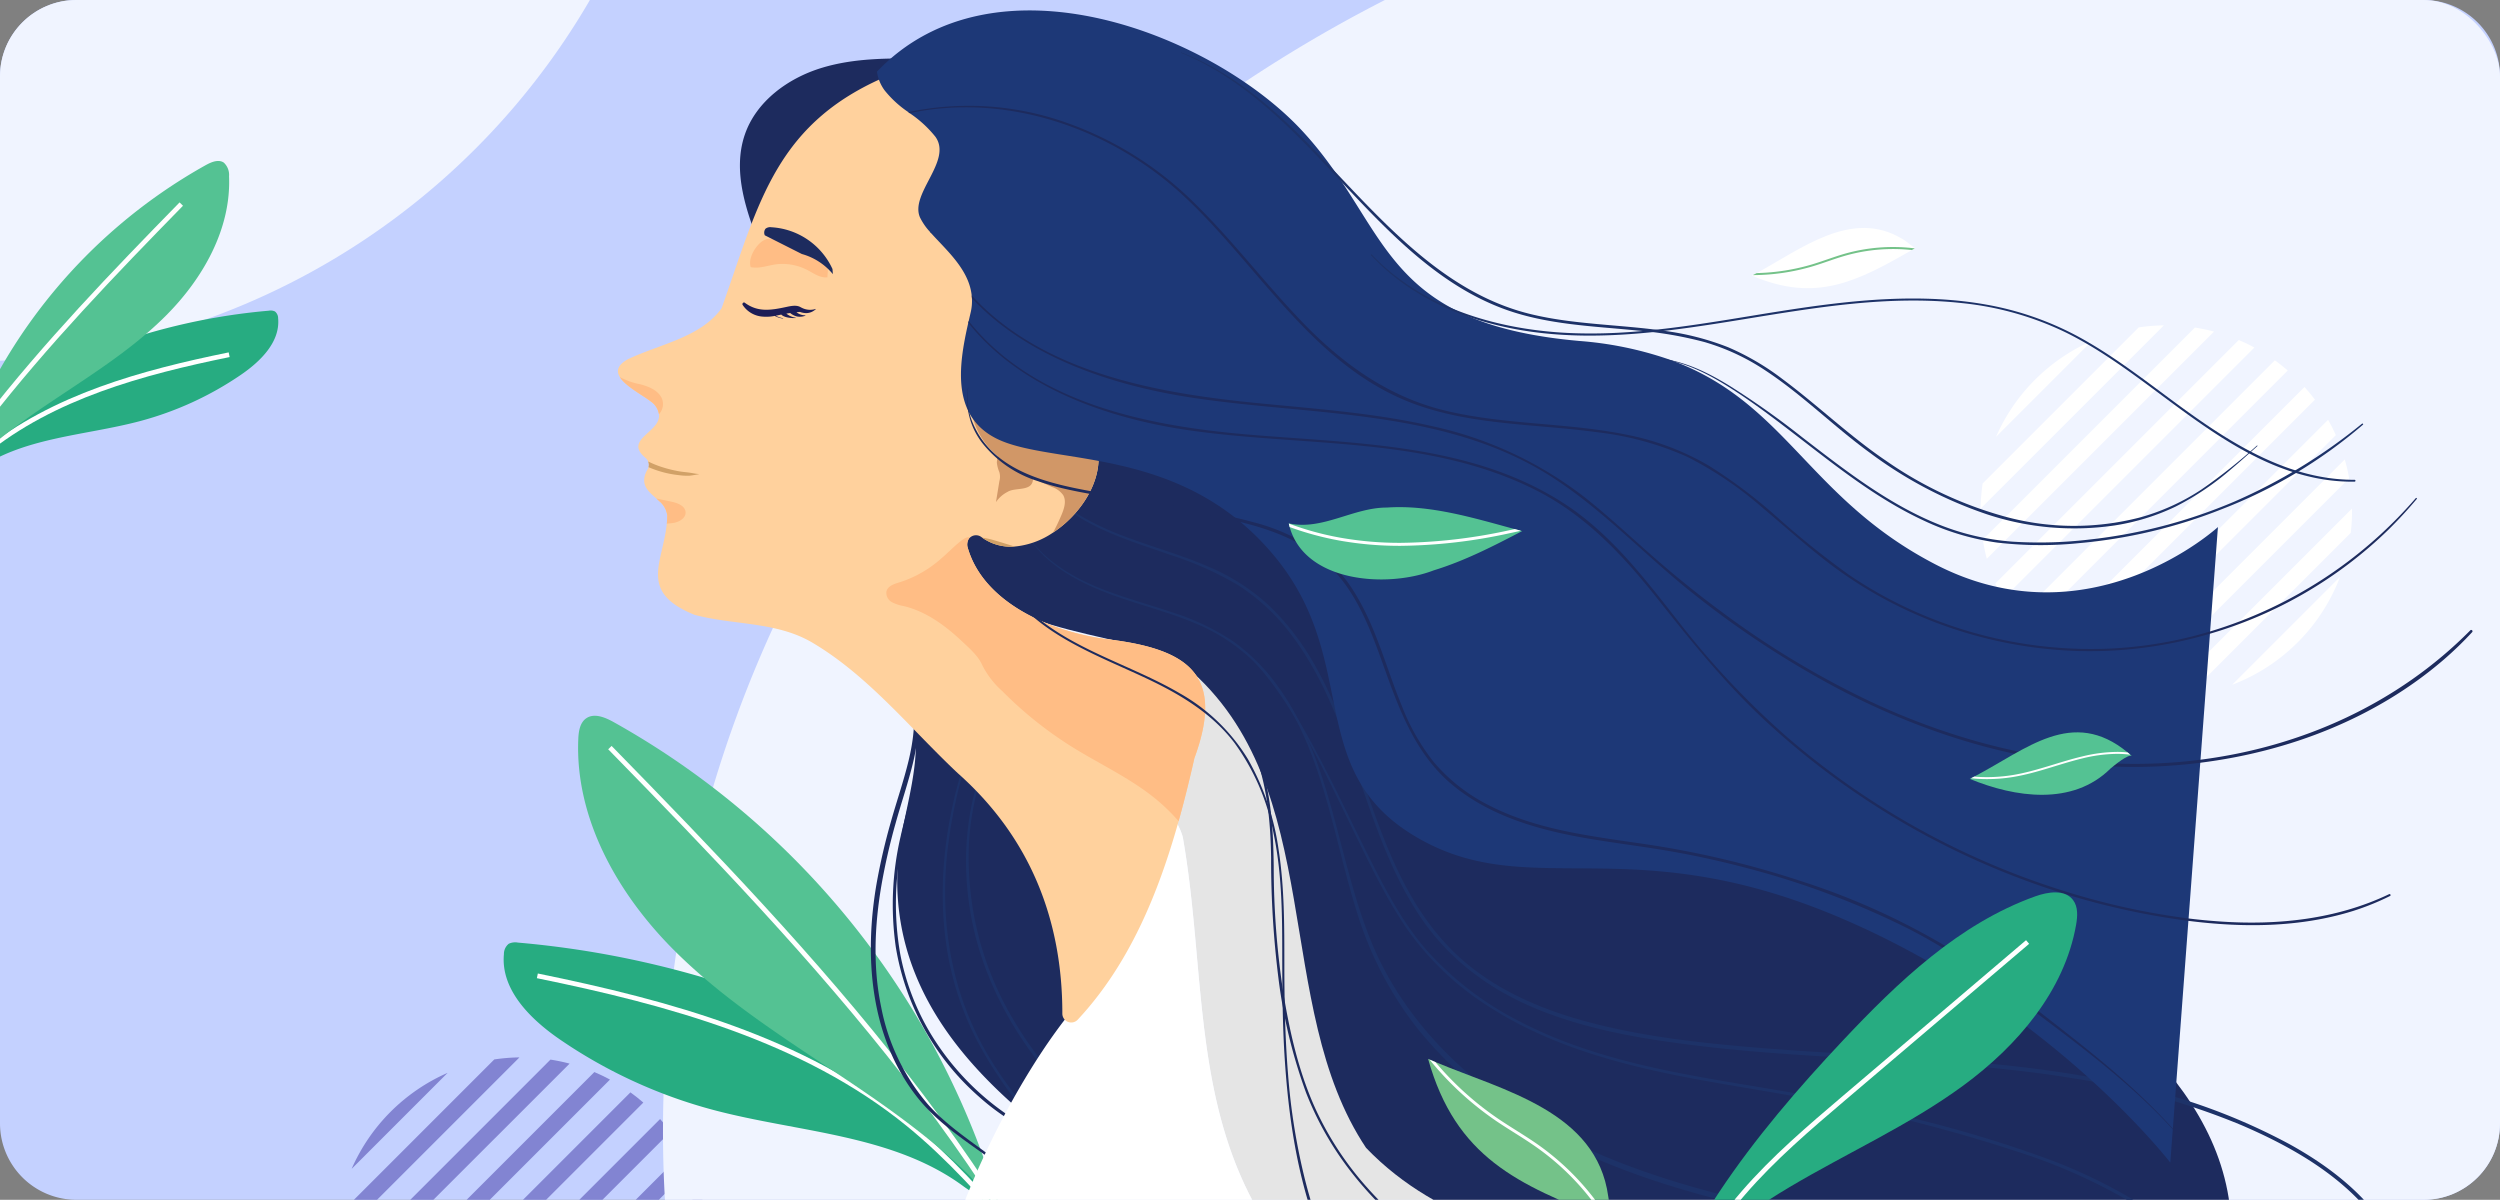 <svg xmlns="http://www.w3.org/2000/svg" xmlns:xlink="http://www.w3.org/1999/xlink" width="523" height="251" viewBox="0 0 523 251">
  <rect x="0" y="0" width="523" height="251" fill="#808080" stroke="none"/>
  <defs>
    <clipPath id="clip-path">
      <rect id="Rectángulo_44632" data-name="Rectángulo 44632" width="523" height="251" rx="16" transform="translate(854 2819)" fill="#a6bbff"/>
    </clipPath>
  </defs>
  <g id="Grupo_173647" data-name="Grupo 173647" transform="translate(-854 -2819)">
    <path id="Trazado_177244" data-name="Trazado 177244" d="M16,0H507a16,16,0,0,1,16,16V235a16,16,0,0,1-16,16H16A16,16,0,0,1,0,235V16A16,16,0,0,1,16,0Z" transform="translate(854 2819)" fill="#c4d1ff"/>
    <g id="Enmascarar_grupo_259" data-name="Enmascarar grupo 259" clip-path="url(#clip-path)">
      <g id="Grupo_173506" data-name="Grupo 173506" transform="translate(732.385 2786.477)">
        <g id="Grupo_173507" data-name="Grupo 173507" transform="translate(-52.362 -1)">
          <path id="Trazado_177170" data-name="Trazado 177170" d="M335.788,328.987,315.7,349.079a39.012,39.012,0,0,1,20.092-20.092" transform="translate(-68.16 -71.03)" fill="#8284d2"/>
          <path id="Trazado_177171" data-name="Trazado 177171" d="M349.914,324.874l-38.332,38.332a38.886,38.886,0,0,1,.428-5.266L344.648,325.3a38.882,38.882,0,0,1,5.266-.428" transform="translate(-67.272 -70.142)" fill="#8284d2"/>
          <path id="Trazado_177172" data-name="Trazado 177172" d="M360.538,326.295,313,373.83a39.211,39.211,0,0,1-.837-4l44.37-44.37a39.418,39.418,0,0,1,4,.837" transform="translate(-67.398 -70.268)" fill="#8284d2"/>
          <path id="Trazado_177173" data-name="Trazado 177173" d="M369.7,330.354l-52.64,52.64q-.868-1.6-1.57-3.268l50.942-50.942q1.664.7,3.268,1.57" transform="translate(-68.116 -70.986)" fill="#8284d2"/>
          <path id="Trazado_177174" data-name="Trazado 177174" d="M377.847,336.335l-54.8,54.8q-1.135-1.316-2.137-2.7L375.147,334.2q1.383,1,2.7,2.137" transform="translate(-69.285 -72.155)" fill="#8284d2"/>
          <path id="Trazado_177175" data-name="Trazado 177175" d="M382.889,341.317q1.164,1.287,2.187,2.651l-54.4,54.4q-1.362-1.026-2.652-2.187Z" transform="translate(-70.822 -73.692)" fill="#8284d2"/>
          <path id="Trazado_177176" data-name="Trazado 177176" d="M389.712,350.063c.6,1.048,1.138,2.123,1.625,3.212L339.983,404.63c-1.09-.488-2.166-1.03-3.212-1.625Z" transform="translate(-72.71 -75.58)" fill="#8284d2"/>
          <path id="Trazado_177177" data-name="Trazado 177177" d="M395.485,360.652a37.844,37.844,0,0,1,.913,3.924l-45.114,45.115a38.049,38.049,0,0,1-3.924-.914Z" transform="translate(-74.996 -77.866)" fill="#8284d2"/>
          <path id="Trazado_177178" data-name="Trazado 177178" d="M399.832,373.747a38.913,38.913,0,0,1-.264,5.1l-34.01,34.01a39.062,39.062,0,0,1-5.1.264Z" transform="translate(-77.824 -80.693)" fill="#8284d2"/>
          <path id="Trazado_177179" data-name="Trazado 177179" d="M401.261,391.979a38.952,38.952,0,0,1-22.574,22.574Z" transform="translate(-81.76 -84.63)" fill="#8284d2"/>
          <path id="Trazado_177180" data-name="Trazado 177180" d="M788.688,15.567A312.834,312.834,0,0,0,690.809,0C529.521,0,398.77,120.954,398.77,270.159a251.8,251.8,0,0,0,5.3,51.4H788.688Z" transform="translate(-86.096)" fill="#f0f4ff"/>
          <path id="Trazado_177181" data-name="Trazado 177181" d="M226.571,23.783A152.1,152.1,0,0,1,87.456,114.338a151.894,151.894,0,0,1-45.877-7.049V23.783Z" transform="translate(78.398 -5.135)" fill="#f0f4ff"/>
          <path id="Trazado_177182" data-name="Trazado 177182" d="M774.524,133.675l-20.092,20.092a39.012,39.012,0,0,1,20.092-20.092" transform="translate(-162.885 -28.861)" fill="#fff"/>
          <path id="Trazado_177183" data-name="Trazado 177183" d="M788.65,129.561l-38.332,38.332a38.886,38.886,0,0,1,.428-5.266l32.638-32.638a38.884,38.884,0,0,1,5.266-.428" transform="translate(-161.997 -27.973)" fill="#fff"/>
          <path id="Trazado_177184" data-name="Trazado 177184" d="M799.274,130.982l-47.536,47.536a39.433,39.433,0,0,1-.836-4l44.37-44.37a39.422,39.422,0,0,1,4,.837" transform="translate(-162.123 -28.099)" fill="#fff"/>
          <path id="Trazado_177185" data-name="Trazado 177185" d="M808.439,135.042l-52.64,52.64q-.868-1.6-1.57-3.268l50.941-50.942q1.665.7,3.269,1.57" transform="translate(-162.841 -28.817)" fill="#fff"/>
          <path id="Trazado_177186" data-name="Trazado 177186" d="M816.583,141.023l-54.8,54.8q-1.135-1.316-2.137-2.7l54.241-54.24q1.383,1,2.7,2.137" transform="translate(-164.01 -29.986)" fill="#fff"/>
          <path id="Trazado_177187" data-name="Trazado 177187" d="M821.625,146.005q1.164,1.287,2.187,2.651l-54.4,54.4q-1.362-1.026-2.652-2.187Z" transform="translate(-165.547 -31.523)" fill="#fff"/>
          <path id="Trazado_177188" data-name="Trazado 177188" d="M828.448,154.751c.6,1.048,1.138,2.123,1.625,3.212l-51.354,51.354c-1.09-.488-2.166-1.03-3.212-1.625Z" transform="translate(-167.435 -33.411)" fill="#fff"/>
          <path id="Trazado_177189" data-name="Trazado 177189" d="M834.221,165.339a38.031,38.031,0,0,1,.914,3.924L790.02,214.378a38.053,38.053,0,0,1-3.924-.914Z" transform="translate(-169.721 -35.697)" fill="#fff"/>
          <path id="Trazado_177190" data-name="Trazado 177190" d="M838.568,178.434a38.933,38.933,0,0,1-.264,5.1l-34.01,34.009a38.919,38.919,0,0,1-5.1.265Z" transform="translate(-172.549 -38.525)" fill="#fff"/>
          <path id="Trazado_177191" data-name="Trazado 177191" d="M840,196.666a38.951,38.951,0,0,1-22.574,22.574Z" transform="translate(-176.485 -42.461)" fill="#fff"/>
          <path id="Trazado_177192" data-name="Trazado 177192" d="M461.15,351.2c-11.118-11.056-18.2-26.014-30.725-35.443-5.94-4.472-12.845-7.48-19.821-10.052a197.96,197.96,0,0,0-51.364-11.473,3.079,3.079,0,0,0-1.926.255,2.764,2.764,0,0,0-1,2.172c-.691,7.481,5.611,13.664,11.812,17.906A104.206,104.206,0,0,0,400.1,329.234c17.843,4.748,37.708,5.078,52.516,16.105Z" transform="translate(-76.919 -63.519)" fill="#27ac81"/>
          <path id="Trazado_177193" data-name="Trazado 177193" d="M365.25,303.112c27.539,5.631,55.708,13.254,77.528,30.974,8.573,6.963,15.916,15.3,23.212,23.588l20.15,22.894" transform="translate(-78.859 -65.443)" fill="none" stroke="#fff" stroke-miterlimit="10" stroke-width="1"/>
          <path id="Trazado_177194" data-name="Trazado 177194" d="M464.781,338.165a170.829,170.829,0,0,0-81.294-103.156c-1.763-.971-4.013-1.9-5.668-.751-1.316.911-1.589,2.718-1.657,4.316-.707,16.582,8.2,32.326,19.917,44.083s26.16,20.325,39.857,29.7,27.113,20.037,35.342,34.45" transform="translate(-81.206 -50.463)" fill="#54c293"/>
          <path id="Trazado_177195" data-name="Trazado 177195" d="M384.605,242.217c42.81,43.769,86.417,89.8,106.833,147.525" transform="translate(-83.038 -52.296)" fill="none" stroke="#fff" stroke-miterlimit="10" stroke-width="1"/>
          <path id="Trazado_177196" data-name="Trazado 177196" d="M20.819,163.249c7.339-7.3,12.012-17.172,20.281-23.4a50.52,50.52,0,0,1,13.083-6.635,130.641,130.641,0,0,1,33.905-7.573,2.033,2.033,0,0,1,1.272.168,1.826,1.826,0,0,1,.657,1.434c.456,4.938-3.7,9.019-7.8,11.819a68.792,68.792,0,0,1-21.1,9.68c-11.778,3.134-24.89,3.352-34.666,10.631Z" transform="translate(142.145 -27.122)" fill="#27ac81"/>
          <path id="Trazado_177197" data-name="Trazado 177197" d="M81.212,131.5c-18.178,3.717-36.773,8.748-51.176,20.447-5.66,4.595-10.506,10.1-15.323,15.569l-13.3,15.112" transform="translate(140.708 -23.77)" fill="none" stroke="#fff" stroke-miterlimit="10" stroke-width="1"/>
          <path id="Trazado_177198" data-name="Trazado 177198" d="M20.189,154.643A112.765,112.765,0,0,1,73.851,86.55c1.164-.641,2.649-1.252,3.742-.5A3.508,3.508,0,0,1,78.687,88.9c.467,10.946-5.414,21.338-13.148,29.1s-17.267,13.416-26.31,19.6-17.9,13.226-23.328,22.74" transform="translate(143.207 -18.504)" fill="#54c293"/>
          <path id="Trazado_177199" data-name="Trazado 177199" d="M70.991,91.308C42.732,120.2,13.948,150.587.472,188.688" transform="translate(140.911 -15.092)" fill="none" stroke="#fff" stroke-miterlimit="10" stroke-width="1"/>
          <line id="Línea_1416" data-name="Línea 1416" y2="1.499" transform="translate(232.198 305.149)" fill="#1d2b5e"/>
          <path id="Trazado_177200" data-name="Trazado 177200" d="M464.919,235.715c1.571,8.056-1.51,15.982-3.224,23.746a62.753,62.753,0,0,0-.984,23.1,53.11,53.11,0,0,0,17.356,31.232,48.086,48.086,0,0,0,17.326,9.977c.133.042.184-.158.056-.206a55.021,55.021,0,0,1-27.4-22.839,50.876,50.876,0,0,1-6.4-16.672,61.165,61.165,0,0,1,.535-23.837c1.693-8.053,4.919-16.236,2.865-24.536-.021-.085-.148-.049-.132.037" transform="translate(-99.328 -50.873)" fill="#1d2b5e"/>
          <path id="Trazado_177201" data-name="Trazado 177201" d="M458.492,217.325c5.776,5.909,5.44,14.755,3.636,22.222-1.049,4.342-2.524,8.571-3.728,12.872a129.856,129.856,0,0,0-2.958,12.774c-2.642,15.192-1.439,32,8.349,44.587,5.511,7.083,13.629,11.234,20.44,16.869.142.118.347-.078.206-.206-5.852-5.327-13.01-9.058-18.3-15.024a44,44,0,0,1-9.752-20.338c-1.747-8.37-1.374-17.021.049-25.41a129.7,129.7,0,0,1,2.962-12.979c1.176-4.24,2.616-8.411,3.652-12.69,1.867-7.7,1.906-17.039-4.455-22.773Z" transform="translate(-98.07 -46.901)" fill="#1d2b5e"/>
          <path id="Trazado_177202" data-name="Trazado 177202" d="M458.862,221.187c4.944,4.672,6.223,12.114,5.644,18.89s-2.716,13.338-3.465,20.1a51.749,51.749,0,0,0,3.463,24.815c5.794,14.463,17.564,25.684,29.977,35.1,6.334-8.371,12.421-17.287,14.885-27.49s.635-22.038-7.035-29.2Z" transform="translate(-99.07 -47.755)" fill="#1d2b5e"/>
          <path id="Trazado_177203" data-name="Trazado 177203" d="M485.449,240.6c-6.078,11.747-7.136,25.579-4.388,38.407,2.693,12.57,9.239,24.025,17.789,33.533a93.454,93.454,0,0,0,16.136,14.168c.28.2.536-.259.265-.454-10.114-7.3-19.108-16.338-25.5-27.108a66.234,66.234,0,0,1-9.532-36.816,56.545,56.545,0,0,1,5.412-21.622c.058-.123-.121-.231-.185-.107" transform="translate(-103.553 -51.935)" fill="#1d3268"/>
          <path id="Trazado_177204" data-name="Trazado 177204" d="M479.272,241.024c-4.871,13.394-7.178,28.022-5.113,42.21a63.221,63.221,0,0,0,6.266,19.706A88.1,88.1,0,0,0,491.816,319.6a170.206,170.206,0,0,0,16.332,16.679.117.117,0,0,0,.165-.165c-9.339-9.678-19.2-18.911-25.94-30.705-7.1-12.411-9.46-26.595-8.1-40.743a104.393,104.393,0,0,1,5.265-23.571c.057-.167-.2-.235-.263-.072" transform="translate(-102.209 -52.018)" fill="#1d3268"/>
          <path id="Trazado_177205" data-name="Trazado 177205" d="M458.19,58.4c-7.341-.118-14.823-.216-21.842,1.938s-13.623,6.972-16.014,13.913c-2.695,7.823.372,16.337,3.408,24.036l6.691,16.97A76.626,76.626,0,0,1,457.74,75.92Z" transform="translate(-90.528 -12.598)" fill="#1d2b5e"/>
          <path id="Trazado_177206" data-name="Trazado 177206" d="M608.26,355.889c18.166-.761,36.319-2.46,54.494-1.95-2.5-5.934-5.294-11.864-9.567-16.682-8.067-9.1-20.237-13.075-31.1-18.538a112.063,112.063,0,0,1-46.221-43.513,222.717,222.717,0,0,1-10.331-21.058,87.9,87.9,0,0,1-3.978-9.947,65.794,65.794,0,0,0-2.725-8.492c-3.443-7.41-11.157-11.7-18.39-15.5a130.677,130.677,0,0,1-5.315,32.14,12.555,12.555,0,0,1,1.824,3.843c4.982,28.232,1.661,57.295,18.268,82.205a78.026,78.026,0,0,0,18.019,17.921c11.675.161,23.35.063,35.02-.427" transform="translate(-115.537 -47.543)" fill="#e5e5e5"/>
          <path id="Trazado_177207" data-name="Trazado 177207" d="M541.893,347.245c-16.607-24.911-13.286-53.974-18.268-82.206A12.533,12.533,0,0,0,521.8,261.2a130.446,130.446,0,0,1-11.467,27.11l-7.773,10.508C487.651,315.692,473.5,347.62,473.4,358.87c24.508,1.5,61.969,5.958,86.511,6.3a78.058,78.058,0,0,1-18.018-17.921" transform="translate(-102.209 -56.393)" fill="#fff"/>
          <path id="Trazado_177208" data-name="Trazado 177208" d="M743.5,326.909c3.71-62.417-118.908-92.594-161.24-123-25.46-21.889-49.905-61.457-89.028-49.277-10.443,4.436-15.974,17.187-17.078,27.947,7.752,17.848,40.381,15.815,48.83,23.358,29.738,25.151,17.656,70.775,37.575,100.61,30.785,32.1,87.547,17.337,115.023,53.99,6.279-13.755,64.68-17.969,65.918-33.629" transform="translate(-102.803 -32.894)" fill="#1d2b5e"/>
          <path id="Trazado_177209" data-name="Trazado 177209" d="M495.8,185.421c4.7,7.394,13.025,11.031,21.04,13.671,4.812,1.585,9.72,2.93,14.389,4.919a38.425,38.425,0,0,1,11.853,7.715c14.158,13.751,16.128,34.617,21.76,52.494a75.081,75.081,0,0,0,12.807,24.613,85.079,85.079,0,0,0,19.779,17.73c16.925,11.165,36.738,16.822,56.381,21,19.409,4.126,41.372,6.459,56.278,21.015a49.142,49.142,0,0,1,4.435,4.981c.255.329.823-.106.58-.448-11.593-16.4-32.995-20.914-51.43-24.617-20.3-4.078-40.934-8.758-59.162-18.971-15.959-8.942-29.846-22.159-36.768-39.344-7.125-17.688-8.112-38.006-19.848-53.688a39.793,39.793,0,0,0-8.923-8.794,50.054,50.054,0,0,0-12.907-6.107c-8.878-3-18.428-5.038-25.753-11.267a24.146,24.146,0,0,1-4.429-4.946Z" transform="translate(-107.046 -40.023)" fill="#1d3268"/>
          <path id="Trazado_177210" data-name="Trazado 177210" d="M501.289,173.847c6.815,7.274,16.609,10.052,25.731,13.239a70.2,70.2,0,0,1,13.967,6.2,42.758,42.758,0,0,1,11.664,10.926c13.123,17.616,14.585,40.871,26.891,58.916,6.092,8.933,14.726,15.186,24.7,19.186,10.632,4.265,22.105,6.139,33.422,7.5,25.948,3.129,52.242,2.526,78.073,6.75a151.291,151.291,0,0,1,35.351,9.819c10.167,4.365,20.436,10.16,27.434,18.942a37.277,37.277,0,0,1,4.377,6.955c.235.485.957.061.722-.423-4.661-9.6-13.318-16.44-22.485-21.5a127.956,127.956,0,0,0-33.551-12.349c-25.01-5.7-50.773-5.666-76.221-7.7-12.541-1-25.24-2.324-37.416-5.623-10.632-2.88-21.045-7.582-28.741-15.673-15.513-16.309-17.191-40.433-28.228-59.34a53.019,53.019,0,0,0-9.223-11.906,43.455,43.455,0,0,0-12.531-8.109c-9.133-4.008-19.269-5.875-27.777-11.256a33.644,33.644,0,0,1-5.98-4.739c-.114-.115-.29.061-.179.18" transform="translate(-108.223 -37.487)" fill="#1d3268"/>
          <path id="Trazado_177211" data-name="Trazado 177211" d="M507.4,205.283l-.059.2c-.988,4.368-2.068,8.786-3.3,13.17-4.26,15.17-10.363,30.009-21.108,41.526a1.857,1.857,0,0,1-3.213-1.27c.016-19.63-6.751-36.893-21.889-50.312-9.873-9.275-18.667-20.361-30.4-27.294-7.5-4.434-16.424-3.645-24.52-5.787-.091-.025-.183-.059-.274-.092-11.617-4.758-6.494-10.77-5.664-19.015.059-.548.092-1.112.1-1.686a4.676,4.676,0,0,0-1.676-3.022c-.2-.191-.408-.374-.615-.557-1.52-1.354-3.106-2.582-2.342-4.991a4.961,4.961,0,0,1,.515-1.1,1.481,1.481,0,0,0,.191-.466,1.737,1.737,0,0,0-.083-1.195,1.914,1.914,0,0,0-.548-.748c-1.785-1.478-1.743-2.607-1.038-3.637,1.171-1.694,4.169-3.139,3.854-5.505a4.1,4.1,0,0,0-.955-2,2.32,2.32,0,0,0-.241-.249c-1.652-1.462-5.721-3.43-6.991-5.522-.756-1.229-.532-2.5,1.718-3.736,6.718-3.164,14.922-4.5,19.389-10.388a1.883,1.883,0,0,0,.282-.523c7.822-21.98,11.21-39,35.872-48.859a1.887,1.887,0,0,1,.648-.133l9.067-.325a1.889,1.889,0,0,1,1.479.64c14.78,17.122,16.357,41.776,14.2,64.188-.224,2.432-.507,4.832-.814,7.2a1.855,1.855,0,0,0,2.816,1.81c6.468-4.1,15.054-2.608,15.5,6.859.15,6-4.11,12.255-9.524,15.81a16.966,16.966,0,0,1-8.03,2.922,10.3,10.3,0,0,1-6.8-1.868l-.208-.15a1.867,1.867,0,0,0-2.882,2.01c3.256,11.991,18.061,18.11,29.952,19.48,16.632,2.126,23.765,7.656,17.6,24.612" transform="translate(-83.501 -13.336)" fill="#ffd19d"/>
          <path id="Trazado_177212" data-name="Trazado 177212" d="M433.965,112.976c1.352.71,2.712,1.733,4.228,1.539.022-1.153.345-2.483-.389-3.425a9.91,9.91,0,0,0-6.728-3.724c-1.411-.28-2.822-.572-4.235-.843a3.267,3.267,0,0,0-.96-.067,2.66,2.66,0,0,0-.7.176c-1.7.654-3.719,3.789-3.042,5.754,2.014.429,3.96-.54,5.965-.648a11.3,11.3,0,0,1,5.856,1.239" transform="translate(-91.114 -22.982)" fill="#ffbd85"/>
          <path id="Trazado_177213" data-name="Trazado 177213" d="M507.648,160.317c.149,6-4.11,12.256-9.525,15.811a41.391,41.391,0,0,0,1.844-3.878c.523-1.271.971-2.791.266-3.978a4.686,4.686,0,0,0-2.292-1.669c-4.558-2.076-9.284-4.143-12.763-7.747s-5.422-9.2-3.28-13.734l8.246-.673c-.224,2.433-.506,4.833-.814,7.2a1.854,1.854,0,0,0,2.815,1.811c6.469-4.1,15.055-2.608,15.5,6.859" transform="translate(-103.851 -31.187)" fill="#d19767"/>
          <path id="Trazado_177214" data-name="Trazado 177214" d="M487.792,164.732a4.74,4.74,0,0,1,2.489-3.906,7.7,7.7,0,0,1,8.06-.242A5.955,5.955,0,0,1,500.6,168a11.147,11.147,0,0,0-2.722-3.809,4.025,4.025,0,0,0-2.112-1.146,1.8,1.8,0,0,0-1.963,1.091c-.463,1.513,1.741,2.767,1.527,4.334-.323,2.359-3.748,1.415-5.29,2.4a6.492,6.492,0,0,0-2.432,2.146q.358-2.2.717-4.393a3.391,3.391,0,0,0-.017-1.905,6.987,6.987,0,0,1-.516-1.983" transform="translate(-105.276 -34.449)" fill="#d19767"/>
          <path id="Trazado_177215" data-name="Trazado 177215" d="M736.391,153.608l-1.636,21.839-.033.481-1.977,26.356-.05.631L730.254,235.5l-.042.5-3.786,50.569s-25.218-32.7-69.443-51.383c-44.209-18.683-64.769-2.8-88.433-16.806s-11.21-36.752-29.694-58.872-43.794-18.983-56.249-23.649c-11.533-4.327-9.707-15.869-7.647-24.97.033-.124.058-.249.091-.373.132-.59.266-1.171.4-1.745a10.405,10.405,0,0,0,.274-3.03c-.008-.2-.025-.391-.05-.582-.572-5.431-5.289-9.459-8.42-12.954-.092-.1-.175-.2-.265-.3a12.578,12.578,0,0,1-2.126-3.064c-2.184-4.982,6.851-11.841,3.213-16.889a24.185,24.185,0,0,0-5.372-4.923c-.1-.076-.191-.141-.282-.217a22.268,22.268,0,0,1-4.933-4.516l-.141-.191a8.587,8.587,0,0,1-1.487-3.761c24.621-25.833,70.033-7.806,88.717,12.124s15.885,40.48,58.233,44.217a74.955,74.955,0,0,1,18.376,3.736h.008q.8.274,1.57.573h.009c23.433,8.993,28.191,28.764,54.455,42.4,32.384,16.815,59.163-7.781,59.163-7.781" transform="translate(-98.422 -9.831)" fill="#1d3877"/>
          <path id="Trazado_177216" data-name="Trazado 177216" d="M433.211,125.683a2.951,2.951,0,0,0,2.122-.854l-.019-.033a3.776,3.776,0,0,1-2.918-.225l-.171-.078c-.913-.589-2.078-.313-3.238-.067-3.114.661-5.82,1.091-8.529-.919-.273-.2-.616.186-.452.452a5.461,5.461,0,0,0,4.258,2.458,8.822,8.822,0,0,0,2.463-.153,4.888,4.888,0,0,0,1.743.561l.011-.076a4.8,4.8,0,0,1-1.535-.527c.22-.043.438-.088.655-.136.169-.038.326-.064.491-.1.659.691,2.312.764,3.02.731v-.078a4.06,4.06,0,0,1-1.887-.8l-.066-.055c.267-.044.534-.086.8-.124a3.469,3.469,0,0,0,1.434.727,3.394,3.394,0,0,0,1.752-.16l-.01-.076a3.027,3.027,0,0,1-1.865-.654c.231-.024.472-.047.71-.069a4.115,4.115,0,0,0,1.235.252" transform="translate(-90.672 -26.654)" fill="#1d1d56"/>
          <path id="Trazado_177217" data-name="Trazado 177217" d="M480.09,146.144a15.021,15.021,0,0,0,3.241,11.927,23.94,23.94,0,0,0,11.345,7.648c5.162,1.822,10.646,2.607,16.013,3.579q8.839,1.6,17.677,3.2c9.646,1.761,20.079,3.888,27.347,11,6.417,6.277,9.208,15.11,12.189,23.332,2.961,8.166,6.369,16.327,13.126,22.111,7.753,6.637,17.815,9.6,27.677,11.362,5.738,1.026,11.53,1.709,17.278,2.677q8.658,1.458,17.153,3.728a173.412,173.412,0,0,1,33.217,12.422c10.235,5.156,19.505,12.043,28.64,18.906,8.841,6.643,17.684,13.408,25.358,21.407q2.854,2.974,5.466,6.165l.055-.055c-6.817-8.435-15.015-15.708-23.5-22.424-8.692-6.882-17.491-13.78-26.925-19.624a147.766,147.766,0,0,0-30.934-14.048,195.744,195.744,0,0,0-33.644-7.916c-10.758-1.589-21.844-2.9-31.656-7.921a36.765,36.765,0,0,1-11.713-9.146,45.273,45.273,0,0,1-6.615-11.622c-3.26-7.864-5.333-16.316-9.817-23.63a30.8,30.8,0,0,0-8.456-9.184,41.505,41.505,0,0,0-12.9-5.736c-4.914-1.366-9.959-2.195-14.974-3.088l-17.623-3.14c-9.846-1.754-21.7-4.19-26.029-14.51a13.653,13.653,0,0,1-.947-7.4Z" transform="translate(-103.603 -31.553)" fill="#1d2b5e"/>
          <path id="Trazado_177218" data-name="Trazado 177218" d="M536.985,56.829c13.879,5.675,24.2,17.021,34.241,27.721,9.7,10.339,20.051,21.091,33.708,26,8.8,3.159,18.245,3.452,27.456,4.363a80.11,80.11,0,0,1,14.149,2.431,46.21,46.21,0,0,1,12.762,5.974c7.73,5.1,14.307,11.732,21.79,17.172a87.905,87.905,0,0,0,24.37,12.835A58.045,58.045,0,0,0,732.27,155.7a45.461,45.461,0,0,0,12.806-3.964,56.938,56.938,0,0,0,11.646-7.862c1.861-1.565,3.669-3.19,5.475-4.817l-.1-.1a112.6,112.6,0,0,1-11.711,9.268,44.987,44.987,0,0,1-12.831,5.811,54.854,54.854,0,0,1-27.845-.094,80.994,80.994,0,0,1-25.146-11.714c-7.665-5.17-14.292-11.6-21.694-17.107a53.655,53.655,0,0,0-11.4-6.691,56.081,56.081,0,0,0-13.546-3.465c-9.211-1.316-18.625-1.266-27.705-3.459-14.821-3.58-25.929-14.068-36.185-24.749C564.19,76.5,554.508,65.2,541.566,58.746q-2.229-1.113-4.555-2.01Z" transform="translate(-115.937 -12.25)" fill="#1d3268"/>
          <path id="Trazado_177219" data-name="Trazado 177219" d="M662.324,138.333c5.77.16,11.041,2.721,15.857,5.714,4.881,3.034,9.468,6.515,14.023,10.012,8.721,6.7,17.376,13.7,27.436,18.32a52.909,52.909,0,0,0,15.168,4.507,78.7,78.7,0,0,0,17.056.118,106.646,106.646,0,0,0,29.839-7.08,101,101,0,0,0,29.6-17.7c.143-.126-.063-.322-.206-.207A114.317,114.317,0,0,1,784.425,168.3a107.172,107.172,0,0,1-30.132,7.921,89.294,89.294,0,0,1-16.318.464,51.6,51.6,0,0,1-16.159-3.9c-10.272-4.286-19.1-11.227-27.853-17.962a171.819,171.819,0,0,0-15.322-10.84c-4.961-3.019-10.4-5.631-16.317-5.725Z" transform="translate(-142.998 -29.85)" fill="#1d3268"/>
          <path id="Trazado_177220" data-name="Trazado 177220" d="M587.667,110.8c8.754,9.393,21.079,14.26,33.6,16.01,14.788,2.068,29.706-.227,44.312-2.607,15.136-2.467,30.5-5.093,45.87-3.372a64.869,64.869,0,0,1,21.589,6.136c6.473,3.2,12.356,7.439,18.141,11.726,11.1,8.225,22.836,17.364,36.98,19.18a37.945,37.945,0,0,0,5.3.3.2.2,0,0,0,0-.39c-14.616.045-27.24-8.505-38.531-16.86-5.754-4.257-11.461-8.621-17.679-12.191a64.08,64.08,0,0,0-19.89-7.421c-14.469-2.779-29.309-1.117-43.724,1.14-15.29,2.395-30.733,5.55-46.29,4.519-12.863-.852-26.172-4.629-36.138-13.12a45.156,45.156,0,0,1-3.381-3.2c-.1-.1-.245.051-.151.151" transform="translate(-126.873 -23.882)" fill="#1d3268"/>
          <path id="Trazado_177221" data-name="Trazado 177221" d="M515.739,207.633c7.4.206,14.137,3.97,19.428,8.954a50.88,50.88,0,0,1,12.263,18.274c2.924,7.4,3.684,15.113,3.793,23.007a199.192,199.192,0,0,0,1.534,25.079,108.056,108.056,0,0,0,5.765,23.923,65.8,65.8,0,0,0,10.252,17.62c8.609,10.657,20.087,18.751,32.373,24.643,14.362,6.887,29.861,11.046,45.295,14.751q2.889.693,5.779,1.376c.267.064.382-.347.114-.413-15.711-3.819-31.552-7.589-46.43-14.056-12.908-5.612-25.079-13.36-34.492-23.934a66.071,66.071,0,0,1-11.238-17.311c-3.353-7.652-5.178-15.915-6.489-24.134a174.811,174.811,0,0,1-1.916-25.742c-.085-7.89-.534-15.669-3.2-23.168a51.8,51.8,0,0,0-10.858-17.927c-4.6-4.941-10.477-9.184-17.176-10.637a22.871,22.871,0,0,0-4.8-.5.1.1,0,0,0,0,.194" transform="translate(-111.33 -44.787)" fill="#1d2b5e"/>
          <path id="Trazado_177222" data-name="Trazado 177222" d="M554.678,217.321c5.109,5.167,9.046,11.424,12.548,17.751,3.776,6.827,7.065,13.907,10.5,20.909,3.194,6.518,6.427,13.124,10.583,19.1a60.157,60.157,0,0,0,17.174,16.105c15.4,9.829,33.537,13.455,51.285,16.454,9.865,1.666,19.72,3.31,29.477,5.54,9.626,2.2,19.172,4.8,28.56,7.866A118.628,118.628,0,0,1,741.175,332.9,192.989,192.989,0,0,1,763.648,350c1.767,1.5,3.528,3.011,5.323,4.482.238.194.578-.129.343-.345a221.148,221.148,0,0,0-21.552-17.669A109.8,109.8,0,0,0,723.3,323.317a257.6,257.6,0,0,0-28.445-8.725c-9.593-2.443-19.286-4.412-29.045-6.064-18.412-3.116-37.394-5.678-54.165-14.425a66.028,66.028,0,0,1-19.624-15.088c-4.813-5.574-8.3-12.2-11.607-18.731-3.539-6.985-6.839-14.089-10.487-21.018-3.381-6.421-7.017-12.931-11.768-18.457a47.738,47.738,0,0,0-3.4-3.569Z" transform="translate(-119.757 -46.903)" fill="#1d3268"/>
          <path id="Trazado_177223" data-name="Trazado 177223" d="M470.21,104.706c.033.091.074.174.108.265-.092-.1-.175-.2-.266-.3Z" transform="translate(-101.486 -22.599)" fill="#1d2b5e"/>
          <path id="Trazado_177224" data-name="Trazado 177224" d="M795.031,192.014a73.077,73.077,0,0,1-6,5.8c-14.2,12.223-32.36,19.206-50.877,21.523-2.947.374-5.912.623-8.868.764-23.416,1.071-46.5-5.53-67.1-16.366A195.148,195.148,0,0,1,632.006,183.9c-9.948-7.872-18.725-17.4-29.428-24.288-22.453-14.457-50.321-12.779-75.7-16.7-16.433-2.541-34.253-8.453-45.7-20.759-.009-.2-.025-.391-.051-.582,14.7,16.026,38.206,20.361,59.106,22.461,12.506,1.254,25.1,2.084,37.383,4.924a79.576,79.576,0,0,1,32.235,15.229c4.841,3.87,9.358,8.121,14.024,12.2,4.609,4.027,9.375,7.88,14.307,11.509a183.985,183.985,0,0,0,30.583,18.459c20.9,9.873,44.067,15.079,67.193,12.613.747-.083,1.494-.166,2.242-.266,21.232-2.715,41.294-11.758,56.448-27.069.241-.25.623.133.382.382" transform="translate(-103.877 -26.248)" fill="#1d2b5e"/>
          <path id="Trazado_177225" data-name="Trazado 177225" d="M777.663,248.683a53.351,53.351,0,0,1-7.855,3.172c-11.069,3.437-22.918,3.487-34.336,2.034-.308-.034-.606-.075-.906-.116a155.537,155.537,0,0,1-32.1-7.93,163.41,163.41,0,0,1-55.385-33.7c-8.379-7.755-15.428-16.5-22.5-25.418-7.324-9.25-15.229-17.769-25.941-23.1-22.386-11.161-48.177-8.877-72.258-12.364-16.873-2.441-35.349-8.843-46.16-22.486.034-.124.059-.249.091-.373,13.668,17.188,37.317,21.921,58.126,23.723,22.694,1.96,47.489,1.752,67.169,14.946,9.457,6.353,16.358,15.52,23.317,24.363A172.181,172.181,0,0,0,651.589,215.5a162.875,162.875,0,0,0,56.979,31.861,150.018,150.018,0,0,0,26.945,6.029q3.238.4,6.484.623c12.074.847,24.421-.431,35.449-5.7.248-.125.464.241.216.365" transform="translate(-103.681 -27.723)" fill="#1d2b5e"/>
          <path id="Trazado_177226" data-name="Trazado 177226" d="M779.783,153.235q-2.826,3.376-5.971,6.469a89.58,89.58,0,0,1-37.283,21.713,88.43,88.43,0,0,1-27.519,3.621,91.431,91.431,0,0,1-35.556-8.362,88.936,88.936,0,0,1-16.268-9.731c-4.907-3.711-9.458-7.864-14.182-11.808a76.08,76.08,0,0,0-15.884-10.753,64.1,64.1,0,0,0-18.875-5.132c-12.556-1.711-25.592-1.42-37.674-5.722-21.589-7.7-32.981-29.211-49.074-44C506.36,75.62,484.687,68.2,464.51,72.515c-.1-.075-.191-.141-.282-.216a60.9,60.9,0,0,1,31.761,1.76,71.978,71.978,0,0,1,28.464,17.629c7.963,7.847,14.7,16.815,22.479,24.828,8.253,8.487,17.653,15.254,29.286,18.144,12.5,3.089,25.526,2.54,38.106,5.09a54.8,54.8,0,0,1,17.288,6.461,103.972,103.972,0,0,1,14.216,10.678,178.778,178.778,0,0,0,15.13,12.165,88.541,88.541,0,0,0,17.172,9.109,90.521,90.521,0,0,0,37.125,6.377,86.646,86.646,0,0,0,21.308-3.6,91.883,91.883,0,0,0,43.029-27.892c.117-.133.307.058.191.191" transform="translate(-100.229 -15.319)" fill="#1d2b5e"/>
          <path id="Trazado_177227" data-name="Trazado 177227" d="M405.393,168.555c-.656.092-1.3.241-1.959.3a12,12,0,0,1-2.184-.117,21.083,21.083,0,0,1-3.944-.789,23.227,23.227,0,0,1-2.424-.881,1.737,1.737,0,0,0-.083-1.195,20.5,20.5,0,0,0,2.791,1.138,26.541,26.541,0,0,0,3.778.938c.631.108,1.279.158,1.918.242.714.09,1.387.265,2.1.307Z" transform="translate(-85.238 -35.813)" fill="#d1a167"/>
          <path id="Trazado_177228" data-name="Trazado 177228" d="M433.662,108.985a12.816,12.816,0,0,1,6.482,4.208l-.084-1.075a15.027,15.027,0,0,0-12.783-8.736,1.58,1.58,0,0,0-1.232.315,1.354,1.354,0,0,0-.143,1.371" transform="translate(-91.929 -22.319)" fill="#1d2b5e"/>
          <path id="Trazado_177229" data-name="Trazado 177229" d="M483.925,186.194a16.278,16.278,0,0,1,2.6.582c1.411.4,2.806.846,4.2,1.287a10.3,10.3,0,0,1-6.8-1.868" transform="translate(-104.481 -40.2)" fill="#d1a167"/>
          <path id="Trazado_177230" data-name="Trazado 177230" d="M522.855,232.119l-.059.2c-.988,4.368-2.068,8.786-3.3,13.17a39.784,39.784,0,0,0-5.148-4.941c-5.173-4.143-11.268-6.966-16.907-10.454a80.645,80.645,0,0,1-14.788-11.776,18.368,18.368,0,0,1-4.191-5.392c-.889-2.032-2.646-3.522-4.235-5.022-3.483-3.286-7.476-6.258-12.2-7.408a8.555,8.555,0,0,1-2.506-.826,2.22,2.22,0,0,1-1.156-2.2c.259-1.222,1.73-1.66,2.928-2.01a24.15,24.15,0,0,0,8.542-4.926c1.233-1.031,2.345-2.2,3.576-3.23.525-.438,1.651-1.408,2.355-1.208a3.137,3.137,0,0,0-.449,1.939c3.259,11.987,18.061,18.106,29.949,19.475,16.632,2.126,23.765,7.656,17.6,24.612" transform="translate(-98.954 -40.173)" fill="#ffbd85"/>
          <path id="Trazado_177231" data-name="Trazado 177231" d="M403.11,178.609c.084,1.287-1.395,2.109-2.682,2.283-.407.051-.83.085-1.246.125.059-.548.092-1.112.1-1.685a4.684,4.684,0,0,0-1.677-3.023c-.2-.191-.407-.373-.615-.556,1.046.216,2.092.44,3.147.664,1.295.274,2.889.864,2.972,2.192" transform="translate(-85.712 -37.946)" fill="#ffbd85"/>
          <path id="Trazado_177232" data-name="Trazado 177232" d="M395.436,151.119a4.081,4.081,0,0,0-.955-2,2.25,2.25,0,0,0-.241-.25c-1.653-1.46-5.722-3.428-6.992-5.522a14.847,14.847,0,0,0,4.3,1.52c1.727.456,3.562,1.2,4.41,2.765a3.076,3.076,0,0,1-.523,3.488" transform="translate(-83.608 -30.949)" fill="#ffbd85"/>
          <path id="Trazado_177233" data-name="Trazado 177233" d="M488.8,196.452c6.271,12.1,20.62,16.505,32.033,22.091,6.408,3.138,12.518,6.993,16.9,12.742a47.143,47.143,0,0,1,8.184,18.884c1.687,7.948,1.824,16.121,1.836,24.214.012,7.8.023,15.593.543,23.379.98,14.68,3.488,29.878,10.279,43.092a34.342,34.342,0,0,0,5.757,8.308,27.734,27.734,0,0,0,8.573,5.818,79.951,79.951,0,0,0,10.366,3.645q5.888,1.739,11.892,3.049c1.975.43,3.96.765,5.964,1.035.2.027.3-.27.087-.319-7.817-1.822-15.623-3.554-23.235-6.146a39.08,39.08,0,0,1-9.842-4.667,26.871,26.871,0,0,1-7.276-7.89c-3.917-6.237-6.4-13.483-8.24-20.575a132.73,132.73,0,0,1-3.654-22.526c-.63-7.648-.765-15.32-.77-22.992-.005-7.962.025-15.968-1.191-23.858a53.089,53.089,0,0,0-6.451-19.054,39.172,39.172,0,0,0-14.177-13.7c-11.436-6.727-25.7-9.866-34.5-20.456a31.287,31.287,0,0,1-2.907-4.168.1.1,0,0,0-.169.1" transform="translate(-105.532 -42.383)" fill="#1d2b5e"/>
          <path id="Trazado_177234" data-name="Trazado 177234" d="M614.556,183.066c-6,3.131-12.041,6.245-18.509,8.22-9.74,3.753-26.879,2.541-30.126-9.059-.067-.241-.125-.481-.175-.73a.131.131,0,0,1-.016-.05c6.968,1.561,13.51-3.321,20.518-3.3,9.01-.631,18.152,2.176,26.755,4.509h.008L614.3,183c.083.025.174.042.257.067" transform="translate(-122.143 -38.442)" fill="#54c293"/>
          <path id="Trazado_177235" data-name="Trazado 177235" d="M614.3,183.948c-.814.183-1.628.365-2.441.532a110.887,110.887,0,0,1-22.728,2.624,71.776,71.776,0,0,1-12.846-1.113,63.244,63.244,0,0,1-10.363-2.815c-.067-.241-.125-.481-.174-.731a61.553,61.553,0,0,0,10.654,2.932,71.126,71.126,0,0,0,12.729,1.1,110.931,110.931,0,0,0,22.594-2.607l1.279-.274h.009c.431.117.855.233,1.287.349" transform="translate(-122.148 -39.391)" fill="#fff"/>
          <path id="Trazado_177236" data-name="Trazado 177236" d="M640.883,359.068c-.033-.016-.074-.025-.108-.042-.332-.133-.656-.257-.979-.382-18.052-7.1-31.114-12.721-36.893-33.381.1.042.191.083.291.125.407.183.822.357,1.245.539,14.249,5.987,33.729,10.313,36.154,28.133.282,1.237.108,3.92.291,5.007" transform="translate(-130.169 -70.226)" fill="#74c289"/>
          <path id="Trazado_177237" data-name="Trazado 177237" d="M640.854,359.061c-.332-.133-.656-.257-.98-.382a53.43,53.43,0,0,0-14.149-14.847c-2.773-1.968-5.746-3.67-8.586-5.6a65.553,65.553,0,0,1-13.868-12.8c.407.183.823.357,1.246.539a64.855,64.855,0,0,0,12.971,11.75c2.815,1.918,5.787,3.62,8.6,5.6a54.268,54.268,0,0,1,14.764,15.744" transform="translate(-130.249 -70.26)" fill="#fff"/>
          <path id="Trazado_177238" data-name="Trazado 177238" d="M723.453,107.8c-.023.011-.045.03-.068.041-.212.118-.416.238-.621.356-11.477,6.557-20.038,11.095-33.477,5.345.064-.036.125-.067.19-.1.271-.138.541-.285.819-.432,9.263-5.012,19.875-13.51,30.374-7.192.778.378,2.128,1.616,2.784,1.983" transform="translate(-148.82 -22.361)" fill="#fff"/>
          <path id="Trazado_177239" data-name="Trazado 177239" d="M723.437,108.938c-.212.12-.416.238-.621.358a36.42,36.42,0,0,0-13.926,1.176c-2.229.634-4.4,1.485-6.642,2.168a44.647,44.647,0,0,1-12.72,1.9c.271-.138.54-.284.819-.431a44.214,44.214,0,0,0,11.777-1.872c2.22-.676,4.393-1.528,6.648-2.176a36.97,36.97,0,0,1,14.664-1.12" transform="translate(-148.872 -23.459)" fill="#74c289"/>
          <path id="Trazado_177240" data-name="Trazado 177240" d="M781.354,243.123c-.756-.557-3.928,2.134-4.484,2.591-7.93,7.88-20,6.062-29.444,2.167.083-.042.158-.083.241-.125.233-.107.456-.224.681-.348,10.944-5.7,20.527-14.6,32.11-5.057.183.15.374.316.565.481.108.092.224.191.332.291" transform="translate(-161.372 -51.417)" fill="#54c293"/>
          <path id="Trazado_177241" data-name="Trazado 177241" d="M781.088,243.957a20.83,20.83,0,0,0-2.8-.183,31.187,31.187,0,0,0-7.158.93c-4.882,1.171-9.607,3.1-14.605,3.911a33.854,33.854,0,0,1-5.423.44,32.787,32.787,0,0,1-3.371-.174c.232-.108.456-.224.681-.349.9.074,1.793.108,2.69.108a34.019,34.019,0,0,0,5.356-.432c4.941-.805,9.657-2.732,14.572-3.9a31.464,31.464,0,0,1,7.258-.946,20.012,20.012,0,0,1,2.234.116c.183.149.373.315.565.481" transform="translate(-161.438 -52.542)" fill="#fff"/>
          <path id="Trazado_177242" data-name="Trazado 177242" d="M659.218,380.14c6.454-26.34,23.993-48.488,42.563-68.252,11.607-12.353,24.337-24.489,40.292-30.212,2.674-.959,6.178-1.5,7.9.75,1.1,1.433.962,3.438.649,5.215-2.431,13.829-12.295,25.326-23.618,33.63s-24.273,14.065-36.341,21.241-23.662,16.242-29.932,28.805Z" transform="translate(-142.328 -60.635)" fill="#27ac81"/>
          <path id="Trazado_177243" data-name="Trazado 177243" d="M738.881,294.082l-38.286,32.553c-7.4,6.295-14.84,12.622-21.193,19.976-12.248,14.176-20,31.589-27.574,48.722" transform="translate(-140.732 -63.493)" fill="none" stroke="#fff" stroke-miterlimit="10" stroke-width="1"/>
        </g>
      </g>
    </g>
  </g>
</svg>
